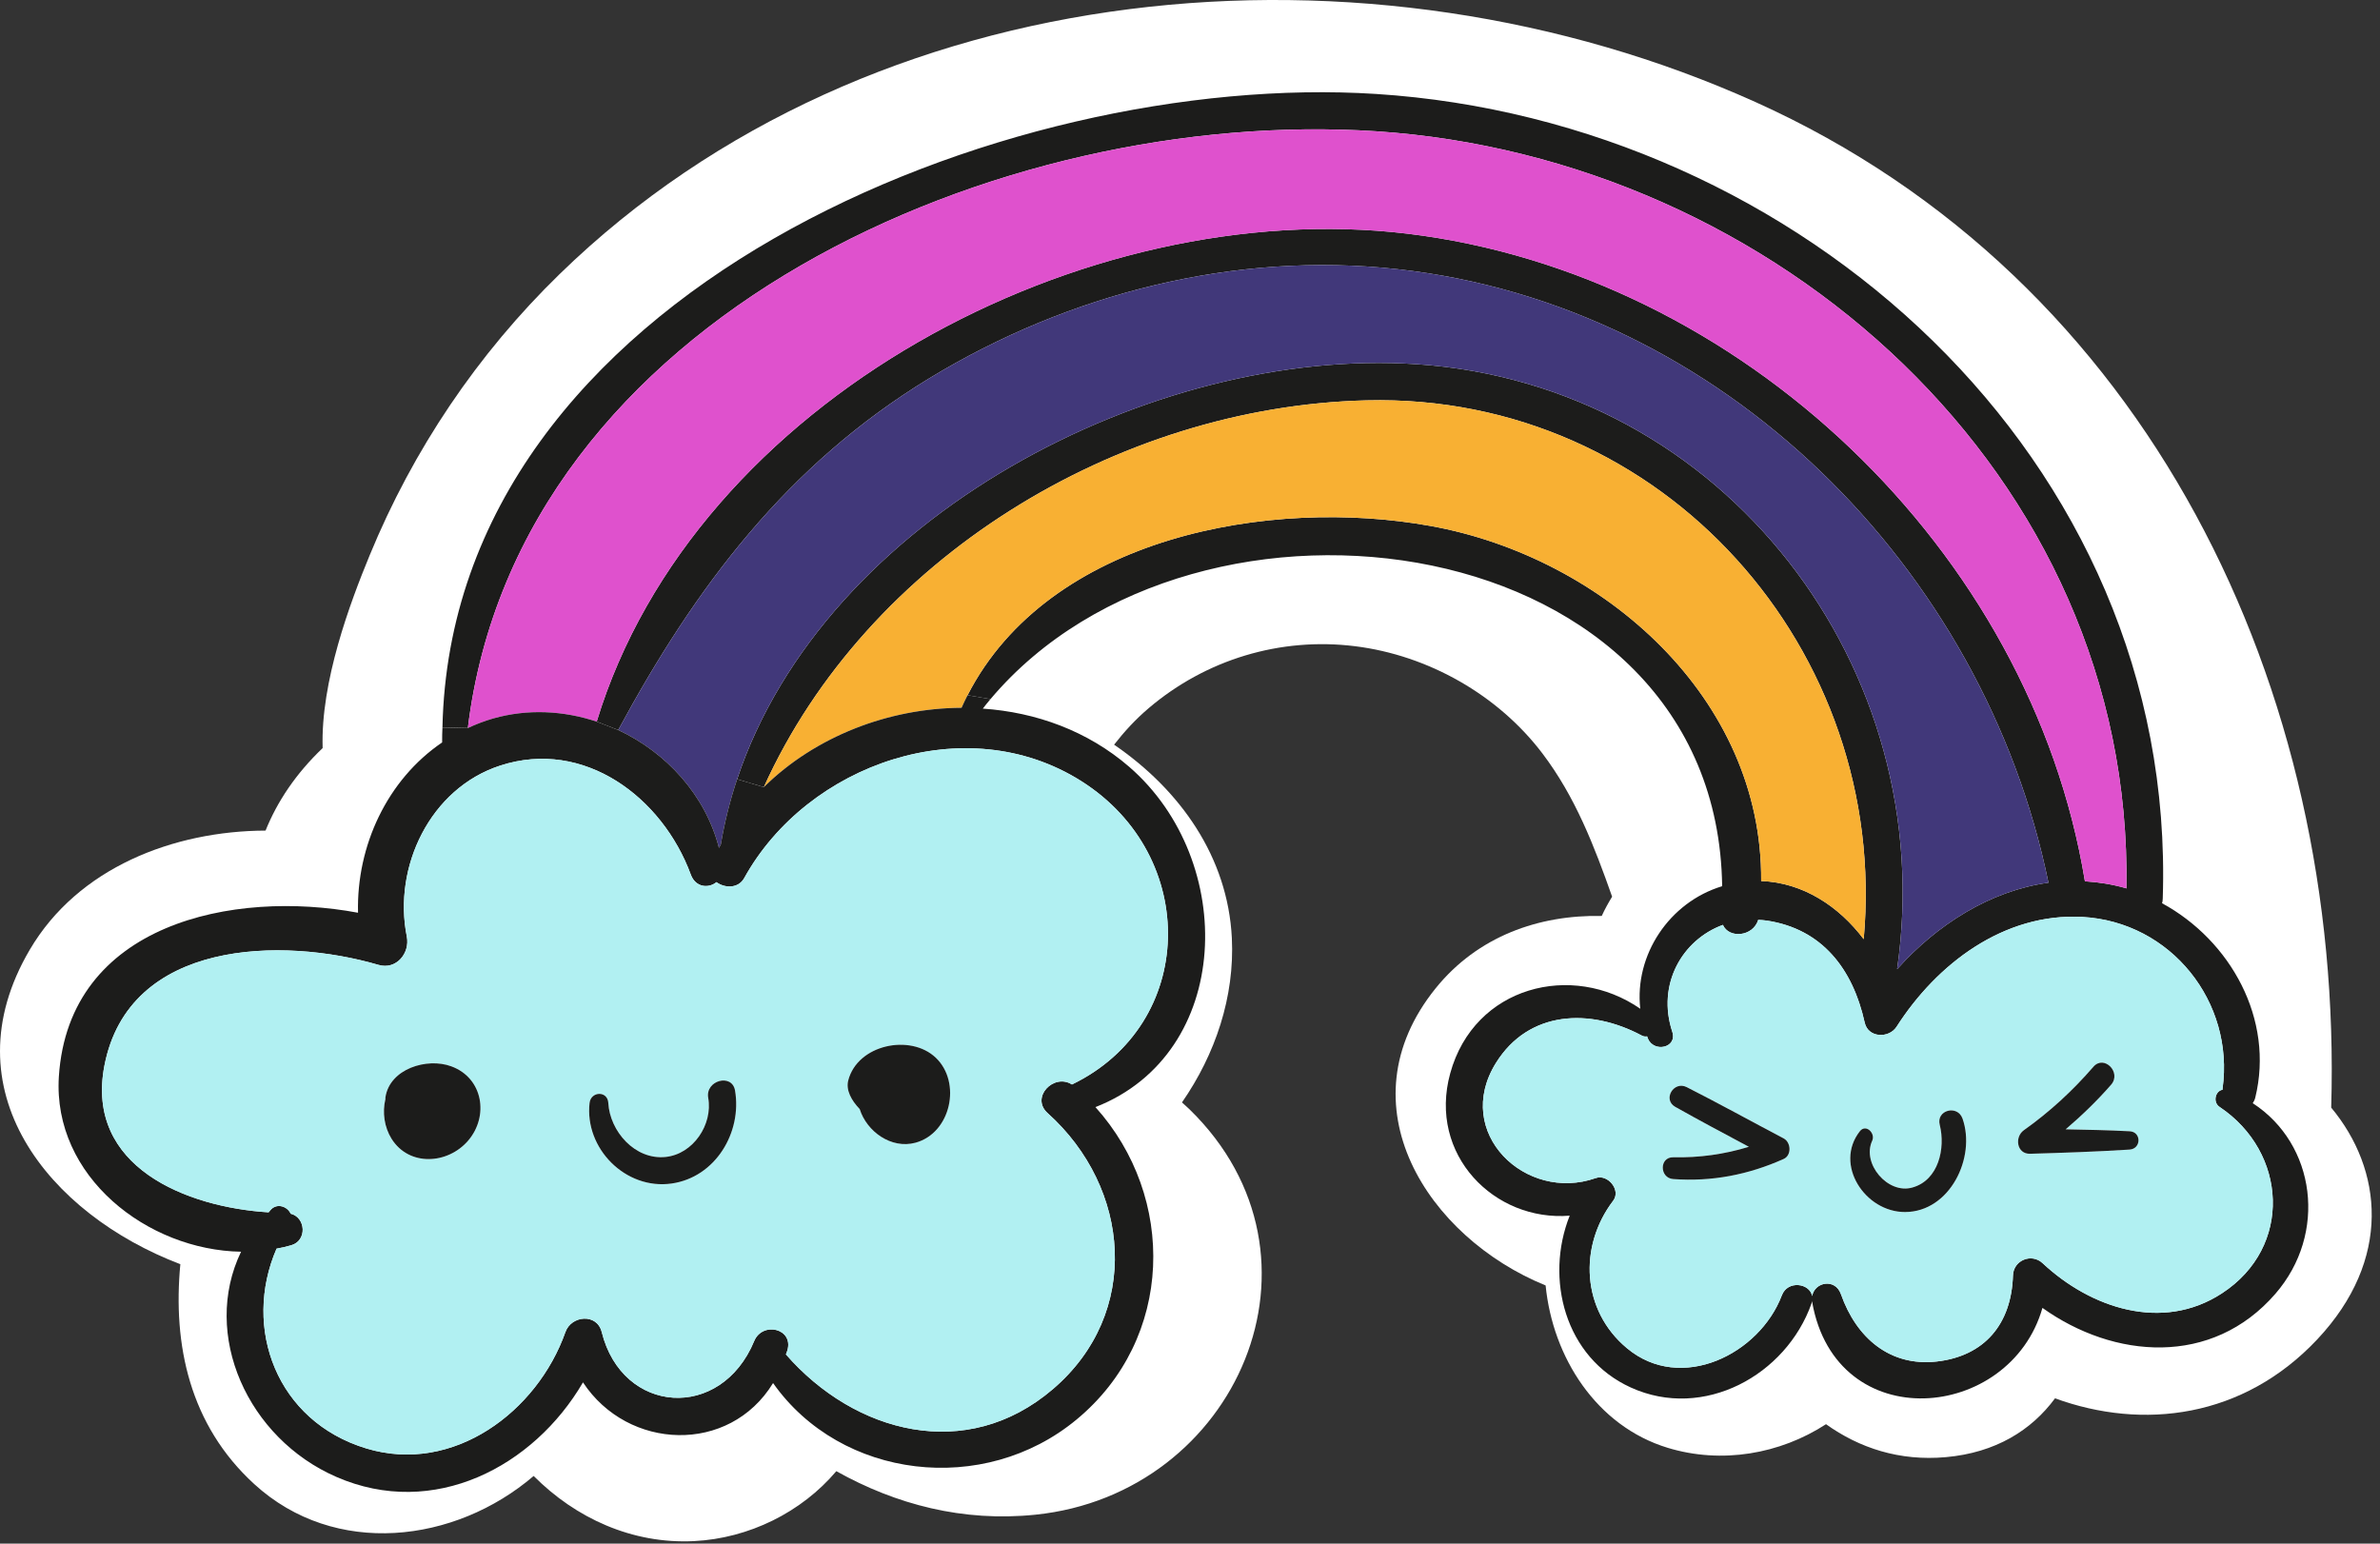 <?xml version="1.0" encoding="UTF-8"?>
<svg width="111px" height="72px" viewBox="0 0 111 72" version="1.1" xmlns="http://www.w3.org/2000/svg" xmlns:xlink="http://www.w3.org/1999/xlink">
    <rect x="0" y="0" width="111" height="72" fill="#333333" stroke="none"/>
    <!-- Generator: Sketch 53.1 (72631) - https://sketchapp.com -->
    <title>Group 92sticker2</title>
    <desc>Created with Sketch.</desc>
    <g id="Page-1" stroke="none" stroke-width="1" fill="none" fill-rule="evenodd">
        <g id="Group-92">
            <path d="M108.724,51.663 C109.305,32.158 100.226,13.021 81.867,4.757 C63.859,-3.349 40.633,-1.365 26.098,12.786 C22.272,16.511 19.265,20.974 17.238,25.907 C16.329,28.114 14.948,31.793 15.048,34.893 C13.801,36.081 12.931,37.385 12.385,38.741 C8.096,38.758 3.636,40.468 1.384,44.305 C-2.455,50.844 2.28,56.633 8.411,58.966 C8.054,62.726 8.843,66.467 11.861,69.225 C15.62,72.662 21.217,71.984 24.889,68.844 C26.847,70.81 29.483,72.026 32.37,71.882 C34.925,71.754 37.382,70.539 39.005,68.62 C41.79,70.178 44.914,70.998 48.293,70.65 C57.703,69.68 62.542,58.621 55.475,51.74 C55.363,51.631 55.244,51.526 55.126,51.419 C56.683,49.176 57.587,46.488 57.452,43.757 C57.264,39.973 55.047,36.85 51.96,34.734 C52.429,34.133 52.952,33.559 53.572,33.032 C56.242,30.761 59.715,29.707 63.204,30.142 C66.607,30.567 69.861,32.407 71.934,35.14 C73.476,37.172 74.361,39.481 75.187,41.824 C75.01,42.114 74.844,42.412 74.703,42.723 C71.773,42.664 68.916,43.668 66.953,46.101 C62.574,51.53 66.578,57.717 72.086,59.958 C72.415,63.301 74.448,66.515 77.778,67.53 C80.291,68.296 83.01,67.827 85.163,66.429 C86.723,67.543 88.591,68.159 90.752,67.966 C93.071,67.76 94.747,66.71 95.844,65.222 C99.945,66.718 104.62,66.146 108.074,62.473 C111.581,58.741 111.122,54.543 108.724,51.663" id="Fill-156" fill="#FFFFFF"></path>
            <path d="M103.625,60.326 C106.949,58.162 106.669,53.737 103.521,51.632 C103.188,51.417 103.318,50.876 103.657,50.83 C103.657,50.811 103.651,50.798 103.657,50.778 C104.218,46.744 101.26,42.997 97.114,42.768 C93.452,42.573 90.33,44.958 88.453,47.891 C88.095,48.445 87.123,48.412 86.967,47.696 C86.413,45.193 84.979,43.323 82.392,42.938 C82.262,42.918 82.131,42.912 82.001,42.906 C81.76,43.688 80.639,43.792 80.353,43.14 C78.449,43.838 77.263,45.916 77.993,48.126 C78.24,48.869 77.139,49.117 76.853,48.439 C76.839,48.406 76.833,48.373 76.819,48.341 C76.735,48.354 76.644,48.347 76.559,48.295 C74.147,47.012 71.293,47.129 69.768,49.579 C67.741,52.838 71.156,56.097 74.421,54.95 C74.981,54.747 75.614,55.51 75.236,56.005 C73.613,58.136 73.763,61.121 75.875,62.881 C78.396,64.993 82.066,63.161 83.103,60.417 C83.376,59.701 84.406,59.85 84.517,60.45 C84.634,59.792 85.592,59.609 85.859,60.365 C86.582,62.418 88.153,63.741 90.311,63.507 C92.553,63.259 93.811,61.76 93.882,59.492 C93.901,58.782 94.749,58.436 95.264,58.918 C97.492,61.004 100.836,62.144 103.625,60.326 M105.065,51.456 C108.005,53.366 108.559,57.536 106.121,60.346 C103.162,63.761 98.587,63.383 95.257,61.004 C93.745,66.309 85.631,67.045 84.517,60.73 C84.51,60.711 84.517,60.698 84.517,60.672 C84.51,60.717 84.497,60.756 84.484,60.802 C83.305,64.139 79.459,66.263 76.063,64.719 C72.975,63.318 72.043,59.629 73.209,56.702 C69.709,56.989 66.588,53.868 67.637,50.061 C68.758,45.988 73.326,44.854 76.5,47.051 C76.22,44.555 77.843,42.084 80.319,41.335 C80.085,24.54 55.848,21.164 46.195,32.608 L45.126,32.426 C48.926,25.022 59.242,23.178 66.725,24.534 C74.813,26 82.209,32.582 82.138,41.094 C84.093,41.165 85.762,42.273 86.921,43.805 C88.141,30.379 77.589,18.329 63.727,18.674 C52.073,18.961 40.434,26.078 35.624,36.714 L34.379,36.343 C38.459,24.103 53.774,16.172 66.053,16.986 C80.456,17.938 90.499,31.22 88.479,45.206 C90.337,43.127 92.826,41.543 95.537,41.172 C92.533,26.521 80.346,14.23 65.18,12.555 C57.581,11.714 49.845,13.689 43.341,17.645 C36.706,21.685 32.443,27.368 28.833,34.049 L27.829,33.658 C32.418,18.59 50.634,9.094 65.636,10.899 C81.153,12.77 94.703,25.667 97.238,41.107 C97.87,41.146 98.503,41.243 99.142,41.426 C99.154,41.432 99.161,41.432 99.174,41.439 C99.486,22.096 82.783,7.347 64.176,6.122 C46.749,4.975 24.18,14.686 21.82,33.957 L20.635,33.931 C21.071,13.617 46.912,3.274 64.176,4.382 C83.852,5.64 101.546,21.353 100.868,41.909 C100.868,41.987 100.855,42.065 100.836,42.13 C104.036,43.87 106.075,47.546 105.183,51.195 C105.156,51.306 105.111,51.385 105.065,51.456" id="Fill-158" fill="#1C1C1B"></path>
            <path d="M83.188,54.057 C83.566,53.888 83.533,53.282 83.188,53.099 C81.675,52.304 80.183,51.476 78.665,50.707 C78.058,50.401 77.531,51.287 78.13,51.626 C79.264,52.265 80.417,52.877 81.565,53.49 C80.424,53.842 79.245,54.005 78.039,53.979 C77.38,53.966 77.394,54.95 78.039,54.995 C79.837,55.126 81.545,54.793 83.188,54.057 M88.851,56.534 C90.943,56.527 92.168,53.985 91.53,52.174 C91.295,51.515 90.292,51.776 90.467,52.467 C90.741,53.549 90.421,55.054 89.183,55.393 C88.049,55.712 86.818,54.279 87.32,53.203 C87.476,52.858 87.026,52.415 86.746,52.76 C85.521,54.318 86.987,56.54 88.851,56.534 M99.324,53.62 C99.872,53.581 99.878,52.793 99.324,52.766 C98.334,52.714 97.336,52.695 96.339,52.675 C97.095,52.03 97.806,51.346 98.464,50.59 C98.953,50.016 98.131,49.189 97.636,49.756 C96.666,50.877 95.59,51.867 94.384,52.721 C93.948,53.04 94.058,53.835 94.684,53.816 C96.235,53.77 97.78,53.718 99.324,53.62 M103.521,51.633 C106.669,53.738 106.95,58.163 103.625,60.327 C100.836,62.145 97.493,61.004 95.264,58.919 C94.75,58.436 93.902,58.782 93.882,59.493 C93.811,61.761 92.553,63.259 90.311,63.507 C88.154,63.742 86.583,62.419 85.86,60.366 C85.592,59.61 84.634,59.792 84.517,60.451 C84.407,59.851 83.376,59.701 83.103,60.418 C82.067,63.161 78.397,64.993 75.876,62.881 C73.763,61.122 73.614,58.137 75.237,56.006 C75.615,55.51 74.982,54.748 74.421,54.95 C71.157,56.097 67.742,52.838 69.768,49.58 C71.293,47.129 74.148,47.012 76.559,48.296 C76.644,48.348 76.736,48.354 76.82,48.341 C76.834,48.374 76.839,48.407 76.853,48.439 C77.139,49.117 78.241,48.87 77.994,48.126 C77.263,45.917 78.45,43.838 80.353,43.14 C80.639,43.792 81.76,43.688 82.001,42.906 C82.131,42.912 82.262,42.919 82.392,42.939 C84.98,43.323 86.414,45.194 86.967,47.696 C87.124,48.413 88.095,48.446 88.454,47.891 C90.331,44.959 93.453,42.574 97.115,42.769 C101.26,42.997 104.218,46.745 103.658,50.779 C103.652,50.798 103.658,50.811 103.658,50.831 C103.319,50.877 103.189,51.417 103.521,51.633" id="Fill-160" fill="#B1F0F2"></path>
            <path d="M99.323,52.766 C99.878,52.792 99.871,53.581 99.323,53.62 C97.779,53.718 96.234,53.77 94.683,53.815 C94.057,53.835 93.947,53.04 94.384,52.721 C95.59,51.867 96.665,50.876 97.636,49.755 C98.131,49.188 98.952,50.016 98.464,50.589 C97.805,51.345 97.094,52.03 96.339,52.675 C97.336,52.694 98.333,52.714 99.323,52.766" id="Fill-162" fill="#1C1C1B"></path>
            <path d="M64.176,6.123 C82.783,7.348 99.487,22.097 99.174,41.44 C99.161,41.433 99.155,41.433 99.142,41.427 C98.503,41.244 97.87,41.146 97.239,41.107 C94.703,25.668 81.154,12.77 65.636,10.9 C50.634,9.095 32.418,18.59 27.829,33.658 C26.291,33.15 24.616,33.052 22.994,33.515 C22.583,33.632 22.198,33.782 21.821,33.958 C24.18,14.686 46.749,4.976 64.176,6.123" id="Fill-164" fill="#DF51CD"></path>
            <path d="M95.537,41.172 C92.826,41.544 90.337,43.128 88.479,45.206 C90.499,31.22 80.456,17.938 66.053,16.986 C53.774,16.172 38.459,24.104 34.379,36.343 C34.047,37.334 33.793,38.35 33.617,39.393 C33.584,39.445 33.558,39.497 33.532,39.549 C32.9,37.086 31.082,35.105 28.833,34.049 C32.443,27.369 36.706,21.686 43.341,17.645 C49.845,13.689 57.581,11.714 65.18,12.555 C80.346,14.23 92.533,26.522 95.537,41.172" id="Fill-166" fill="#41387A"></path>
            <path d="M91.529,52.173 C92.168,53.985 90.942,56.527 88.85,56.533 C86.986,56.539 85.52,54.317 86.745,52.759 C87.025,52.414 87.475,52.857 87.319,53.202 C86.817,54.278 88.049,55.712 89.182,55.392 C90.421,55.053 90.74,53.548 90.467,52.466 C90.291,51.776 91.295,51.515 91.529,52.173" id="Fill-168" fill="#1C1C1B"></path>
            <path d="M63.727,18.674 C77.589,18.329 88.141,30.379 86.921,43.805 C85.762,42.273 84.093,41.165 82.138,41.093 C82.209,32.582 74.813,26 66.725,24.533 C59.243,23.177 48.926,25.022 45.126,32.425 C45.029,32.614 44.938,32.81 44.846,33.012 C41.451,33.032 38.03,34.341 35.624,36.714 C40.434,26.078 52.074,18.961 63.727,18.674" id="Fill-170" fill="#F8B033"></path>
            <path d="M83.188,53.099 C83.533,53.282 83.566,53.888 83.188,54.057 C81.545,54.793 79.837,55.126 78.039,54.995 C77.394,54.95 77.38,53.966 78.039,53.979 C79.245,54.005 80.424,53.842 81.565,53.49 C80.417,52.877 79.264,52.265 78.13,51.626 C77.531,51.287 78.058,50.401 78.665,50.707 C80.183,51.476 81.675,52.304 83.188,53.099" id="Fill-172" fill="#1C1C1B"></path>
            <path d="M49.995,50.583 C55.807,47.781 55.971,39.94 50.432,36.434 C45.042,33.025 37.657,35.632 34.712,40.951 C34.438,41.452 33.8,41.433 33.415,41.146 C33.05,41.446 32.437,41.4 32.216,40.788 C30.892,37.197 27.25,34.433 23.326,35.71 C20.06,36.773 18.321,40.436 18.973,43.681 C19.129,44.457 18.483,45.252 17.649,45.004 C13.172,43.694 6.003,43.805 4.869,49.709 C3.963,54.441 8.721,56.312 12.527,56.546 C12.566,56.5 12.605,56.448 12.65,56.403 C12.957,56.103 13.42,56.292 13.557,56.611 C14.261,56.781 14.339,57.869 13.576,58.084 C13.354,58.149 13.127,58.202 12.898,58.241 C11.295,61.942 12.898,66.296 17.089,67.561 C21.137,68.786 25.059,65.846 26.37,62.131 C26.643,61.356 27.843,61.239 28.064,62.131 C29.022,65.983 33.623,66.303 35.175,62.549 C35.558,61.63 37.013,61.956 36.725,62.979 C36.706,63.05 36.674,63.109 36.654,63.174 C39.86,66.85 45.067,68.251 49.108,64.791 C53.247,61.251 52.738,55.399 48.86,51.919 C48.046,51.189 49.147,50.042 49.995,50.583 M52.667,35.769 C57.724,40.155 57.503,49.13 51.09,51.639 C54.869,55.836 54.771,62.438 50.21,66.211 C45.889,69.796 39.222,69.007 36.055,64.51 C34.015,67.847 29.283,67.658 27.19,64.478 C24.891,68.414 20.23,70.865 15.694,68.89 C11.55,67.091 9.379,62.249 11.243,58.384 C6.87,58.312 2.451,54.872 2.745,50.218 C3.207,43.068 10.885,41.485 16.698,42.573 C16.62,39.452 18.06,36.369 20.621,34.629 C20.621,34.394 20.621,34.16 20.635,33.932 L21.82,33.958 C22.198,33.782 22.583,33.632 22.994,33.514 C24.616,33.052 26.291,33.149 27.829,33.658 L28.833,34.049 C31.082,35.104 32.9,37.086 33.532,39.549 C33.558,39.497 33.584,39.445 33.617,39.393 C33.793,38.35 34.047,37.333 34.379,36.343 L35.624,36.714 C38.029,34.342 41.45,33.032 44.846,33.013 C44.937,32.811 45.028,32.615 45.126,32.426 L46.195,32.608 C46.071,32.752 45.954,32.902 45.837,33.052 C48.313,33.221 50.724,34.088 52.667,35.769" id="Fill-174" fill="#1C1C1B"></path>
            <path d="M21.827,53.21 C22.817,52.063 22.531,50.277 21.045,49.736 C19.918,49.319 18.178,49.847 17.975,51.183 C17.969,51.209 17.975,51.235 17.975,51.261 C17.825,51.887 17.924,52.578 18.263,53.119 C19.083,54.422 20.882,54.305 21.827,53.21 M31.323,55.204 C33.376,54.911 34.614,52.813 34.281,50.864 C34.139,50.049 32.887,50.395 33.03,51.209 C33.252,52.447 32.333,53.835 31.036,53.966 C29.615,54.109 28.442,52.767 28.37,51.444 C28.338,50.87 27.562,50.897 27.497,51.444 C27.256,53.562 29.172,55.51 31.323,55.204 M42.695,53.301 C44.35,52.852 44.852,50.492 43.646,49.339 C42.461,48.205 39.991,48.72 39.56,50.395 C39.443,50.844 39.704,51.327 40.095,51.731 C40.421,52.773 41.561,53.607 42.695,53.301 M50.431,36.435 C55.971,39.941 55.807,47.781 49.995,50.584 C49.147,50.043 48.046,51.189 48.86,51.919 C52.738,55.399 53.247,61.252 49.108,64.791 C45.067,68.252 39.86,66.851 36.654,63.175 C36.674,63.109 36.706,63.051 36.725,62.979 C37.013,61.956 35.558,61.63 35.175,62.549 C33.623,66.303 29.022,65.984 28.064,62.132 C27.843,61.239 26.643,61.356 26.37,62.132 C25.059,65.847 21.137,68.786 17.089,67.561 C12.898,66.296 11.295,61.943 12.898,58.241 C13.127,58.202 13.354,58.15 13.576,58.085 C14.339,57.87 14.261,56.781 13.556,56.612 C13.42,56.293 12.957,56.104 12.65,56.403 C12.605,56.449 12.566,56.501 12.527,56.547 C8.721,56.312 3.963,54.441 4.869,49.71 C6.003,43.806 13.172,43.695 17.649,45.005 C18.483,45.252 19.129,44.457 18.973,43.682 C18.321,40.436 20.06,36.773 23.326,35.711 C27.25,34.434 30.892,37.197 32.216,40.788 C32.437,41.401 33.05,41.446 33.415,41.147 C33.8,41.433 34.438,41.453 34.712,40.951 C37.657,35.633 45.042,33.026 50.431,36.435" id="Fill-176" fill="#B1F0F2"></path>
            <path d="M43.647,49.338 C44.853,50.491 44.351,52.851 42.696,53.3 C41.562,53.607 40.421,52.773 40.095,51.73 C39.705,51.326 39.444,50.843 39.561,50.394 C39.992,48.719 42.461,48.204 43.647,49.338" id="Fill-178" fill="#1C1C1B"></path>
            <path d="M34.281,50.863 C34.614,52.812 33.376,54.91 31.323,55.203 C29.172,55.509 27.256,53.561 27.497,51.443 C27.562,50.896 28.338,50.869 28.37,51.443 C28.442,52.766 29.615,54.109 31.036,53.965 C32.333,53.835 33.252,52.446 33.03,51.208 C32.886,50.394 34.138,50.048 34.281,50.863" id="Fill-180" fill="#1C1C1B"></path>
            <path d="M21.045,49.736 C22.531,50.277 22.817,52.063 21.827,53.21 C20.882,54.304 19.083,54.422 18.263,53.118 C17.924,52.577 17.825,51.886 17.976,51.261 C17.976,51.235 17.969,51.209 17.976,51.183 C18.178,49.847 19.918,49.319 21.045,49.736" id="Fill-182" fill="#1C1C1B"></path>
        </g>
    </g>
</svg>